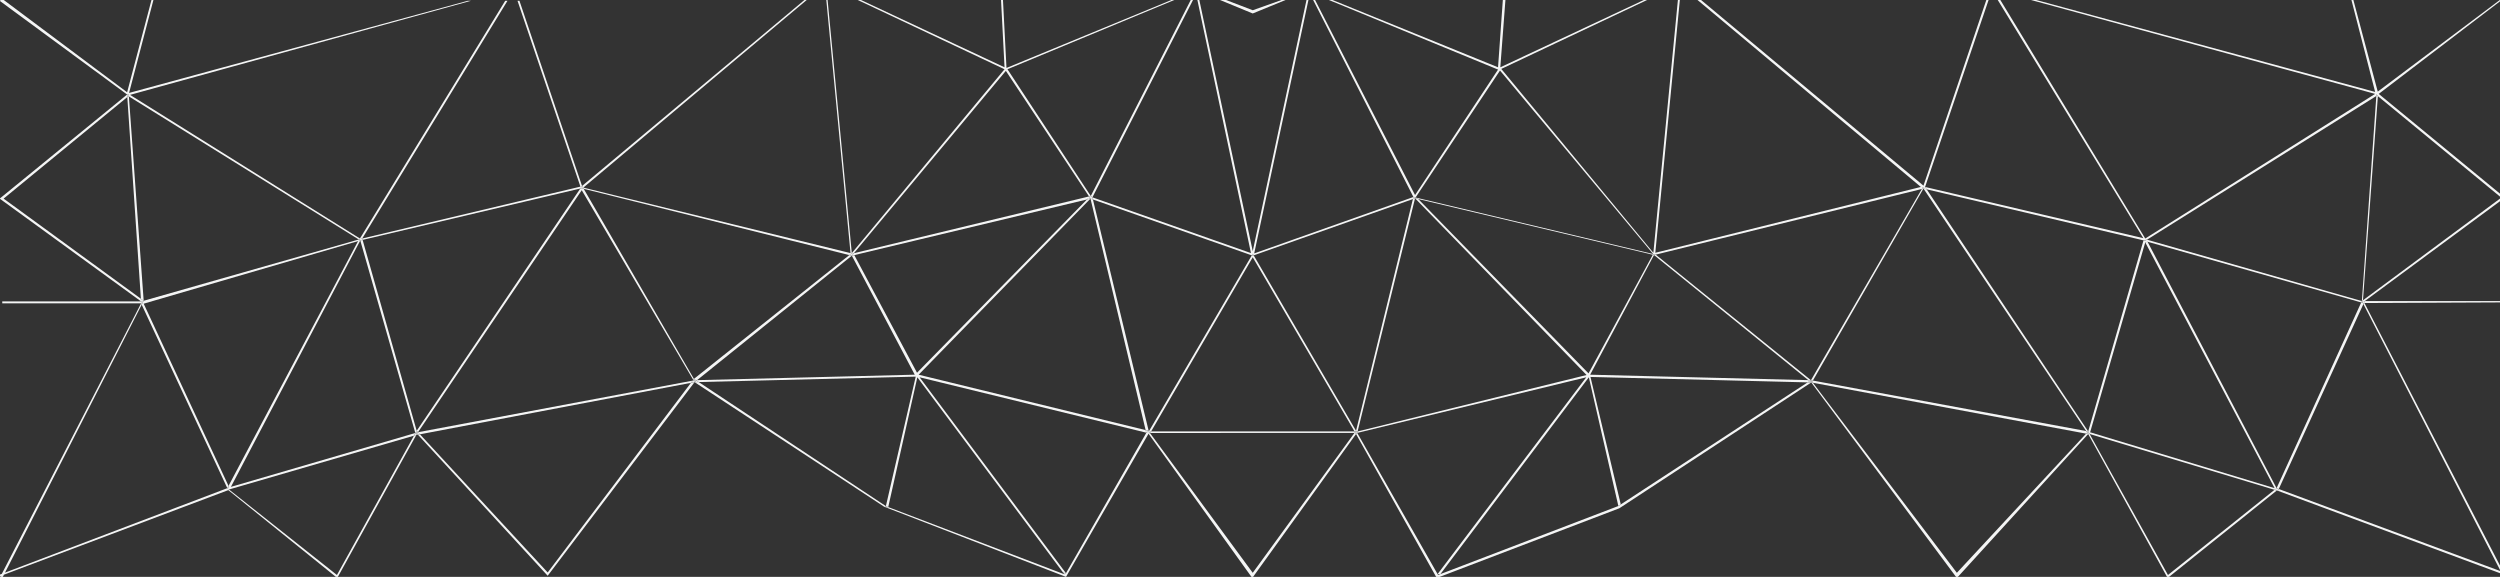 <?xml version="1.0" encoding="utf-8"?>
<!-- Generator: Adobe Illustrator 15.0.0, SVG Export Plug-In . SVG Version: 6.00 Build 0)  -->
<!DOCTYPE svg PUBLIC "-//W3C//DTD SVG 1.1 Tiny//EN" "http://www.w3.org/Graphics/SVG/1.1/DTD/svg11-tiny.dtd">
<svg version="1.1" baseProfile="tiny" id="Layer_2" xmlns="http://www.w3.org/2000/svg" xmlns:xlink="http://www.w3.org/1999/xlink"
	 x="0px" y="0px" width="2240.509px" height="517px" viewBox="-1081.275 -220.764 2240.509 517" xml:space="preserve">
<rect x="-1081.275" y="-220.764" width="2240.509" height="517" fill="#333333" stroke="none"/>
<g>
	<path fill="#F4F5F5" d="M-455.12,121.631l-3.681,0.092l-3.247,0.616L-590.44,292.29l-114.482-123.826l-1.828,0.348l116.31,126.424
		l131.639-173.513l169.868,111.616l163.022,62.896l73.937-128.309l92.98,129.309l93.002-129.023l72.349,129.023l163.609-62.48
		l172.026-112.747l130.479,175.228l117.69-129.023l71.2,129.023l97.86-78.408l-2.052-0.62l-95.511,76.332l-70.205-126.354
		l-1.293,0.027l-1.833-0.341l-115.857,124.72L543.447,122.279l-1.455-0.271l-3.269-0.082L369.093,232.725l-159.491,61.021
		l-0.002,0.003h-0.005l-2.065,0.79l-72.436-127.318l-1.086,0.991l-0.581-0.993h-0.807L41.436,292.591l-91.99-125.146l-0.003,0.005
		l-2.138-0.163h-0.096l-0.044-0.011l-1.127-0.086l-72.112,125.973l-0.634-0.237l-0.811,0.823l0.835,0.438l-158.55-60.496
		l-0.369,0.647l-2.329-1l0.581-0.522L-455.12,121.631 M-460.018,119.653l-0.538,0.712l0.862-0.161L-460.018,119.653
		 M-615.728-220.021h-1.743l56.373,166.516L-756.67-7.014l0.355,1.252l195.143-46.072l1.524-2.256L-615.728-220.021
		 M-943.516-221.764h-1.744l-22.087,83.69l-111.901-83.69l-2.302,1.744l114.203,83.983l-114.203,93.28l126.7,92.123h-124.398v1.743
		h124.398l-124.781,242.399l-5.978,2.271v1.457l5.036-1.898l-0.977,1.898h2.302l1.514-2.968l201.059-75.777l97.639,78.745
		l70.845-128.15l-2.065,0.601l-69.066,124.854l-98.225-77.794l-199.25,75.686l122.496-240.146l-0.549-1.176l2.336-2.328
		l-2.336,0.585l-0.162-2.407l-123.037-89.716l110.856-90.989l-0.154-2.291h1.451l0.123,1.697l206,128.209l3.103-0.884
		l130.188-213.006h-2.037L-758.7-7.014l-206.032-128.73l305.415-84.276h-2.908l-303.378,82.533L-943.516-221.764 M-339.667-221.764
		h-1.165l21.794,227.827l-239.445-58.695l201.38-169.131h-2.037L-559.648-54.09l1.472,2.538l238.08,59.385l2.223-1.771
		L-339.667-221.764 M-26.407-221.764h-2.615l-150.238,61.896l-3.195-61.896h-1.744l3.194,61.317l-130.767-61.317h-2.908
		l133.674,63.061L-317.873,6.062L-316,6.157l136.175-163.41l74.552,112.543l1.565-0.378l-74.68-113.617L-26.407-221.764
		 M-11.587-221.764h-2.036l-90.086,176.678l1.458,1.172L-11.587-221.764 M91.569-221.764h-1.744L41.442,4.319L-6.649-221.764h-1.744
		L39.849,6.062l-142.1-49.977l0.464,1.929L40.59,8.094l0.846-1.446l0.843,1.445L184.98-42.365l0.454-1.849L42.75,6.348
		L91.569-221.764 M701.241-221.764h-2.029L642.545-54.376L442.036-221.764h-3.2l201.38,168.546L402.222,5.776l22.079-227.541h-1.742
		L400.477,5.776L264.18-158.996l132.811-62.769h-2.914L263.31-160.447l4.659-61.317h-2.331l-4.357,61.317l-150.818-61.317h-3.2
		L261.28-158.41L186.887-45.958L96.8-221.764h-1.743l90.378,177.55l1.937,0.46l75.666-113.785L400.301,6.893l0,0l0.004,0.005
		l2.26,0.538l238.521-58.836l0.889-1.532l2.017-0.286L701.241-221.764 M1162.124-221.764h-1.743l-110.716,83.112l-22.095-83.112
		h-1.743l21.511,83.405l-307.453-83.405h-4.645l312.098,85.148L841.311-7.014l-130.479-214.75h-2.33L839.567-7.301L643.99-53.219
		l1.423,2.132L839.748-5.353l3.125-0.612l205.521-128.763l0.113-1.602l1.279,1.729v0.006l110.594,90.966L1036.436,48.32
		l-0.055,0.745h1.651l-1.226,2.679l123.004,239.39L960.981,217.48l-0.753,1.646l203.34,75.414L1037.746,50.81l125.822-0.572v-1.173
		h-125.536l125.536-92.693l-113.031-92.987L1162.124-221.764"/>
	<polyline fill="#F4F5F5" points="73.283,-221.764 70.08,-221.764 41.463,-211.589 14.873,-221.764 9.642,-221.764 41.436,-208.687 
		73.283,-221.764 	"/>
	<polyline fill="#F4F5F5" points="1049.093,-135.165 1048.395,-134.728 1035.431,49.065 1036.436,48.32 1049.787,-134.594 
		1049.093,-135.165 	"/>
	<path fill="#EDEEEE" d="M1036.436,48.32l-1.005,0.745h0.95L1036.436,48.32 M1048.508-136.33l-0.113,1.602l0.698-0.438l0.694,0.571
		v-0.006L1048.508-136.33"/>
	<path fill="#F4F5F5" d="M-759.773-6.131l-192.74,54.911l-1.788,3.504l76.753,164.461l1.069-2.021l-76.035-163.33l194.121-56.666
		L-759.773-6.131 M-103.981-42.758l49.421,207.44l1.783,0.436l0.224-0.392l0.4,0.544l0.322,0.079l-49.956-207.335L-103.981-42.758
		 M-105.274-44.709L-316,6.157l-1.859,2.234l2.2-0.531l0.002,0.004l208.543-49.873l1.389-1.416l1.744,0.667L-105.274-44.709
		 M-560.214-52.06l-0.958,0.227l-146.665,217.146L-756.315-5.762l-2.078,0.491l49.327,172.567l0.157-0.046l1.073-1.938l1.184,1.28
		l0.001-0.001L-559.92-50.317l99.902,169.969l0.638-0.845l1.734,1.149l1.074-0.026l138.712-111.54l-2.236-0.558L-459.38,118.808
		l-98.796-170.36L-560.214-52.06"/>
	<path fill="#EDEEEE" d="M-707.836,165.312l-1.073,1.938l2.258-0.659L-707.836,165.312 M-52.553,164.727l-0.224,0.392l0.624,0.152
		L-52.553,164.727 M-459.38,118.808l-0.638,0.845l0.324,0.551l1.193-0.225l0.856-0.021L-459.38,118.808 M-952.513,48.781
		l-2.336,2.328l0.549,1.176L-952.513,48.781 M-317.873,6.062l-2.223,1.771l2.236,0.558l1.862-2.235L-316,6.157L-317.873,6.062
		 M-756.67-7.014l-3.103,0.884l1.38,0.859l2.078-0.491L-756.67-7.014 M-103.709-45.087l-1.565,0.378l1.292,1.951l2.195,0.772
		l-0.464-1.929L-103.709-45.087 M-559.648-54.09l-1.524,2.256l0.958-0.227l2.038,0.508L-559.648-54.09"/>
	<path fill="#F4F5F5" d="M642.545-51.761L788.376,165.55l1.8,0.333L645.413-51.086L642.545-51.761 M642.545-51.761l-1.46,0.36
		l-99.38,171.38l1.729,0.319L642.545-51.761"/>
	<polyline fill="#EDEEEE" points="643.99,-53.219 641.974,-52.933 641.085,-51.401 642.545,-51.761 645.413,-51.086 643.99,-53.219 
			"/>
	<path fill="#F4F5F5" d="M186.899-43.044l-1.919,0.679l-50.973,207.677L42.279,8.093l-0.843,0.298L40.59,8.094l-92.035,157.35
		l1.8,0.439L41.436,9.836l91.211,156.047h0.945l0.416-0.571l0.325,0.571h1.09L186.899-43.044 M187.371-43.754l-0.472,0.71
		l1.833-0.38l1.037,1.062l210.18,49.904l0.35-0.646L187.371-43.754"/>
	<path fill="#EDEEEE" d="M134.008,165.312l-0.416,0.571h0.741L134.008,165.312 M41.436,6.648L40.59,8.094l0.846,0.298l0.843-0.298
		L41.436,6.648 M185.435-44.214L185.435-44.214l-0.454,1.849l1.919-0.679l0.472-0.71L185.435-44.214"/>
	<polyline fill="#F4F5F5" points="842.877,-5.965 842.873,-5.965 841.311,-4.985 839.748,-5.353 839.744,-5.352 790.176,165.883 
		791.455,168.185 791.456,168.185 791.906,166.632 841.311,-3.528 843.354,-4.113 1034.871,50.291 1035.431,49.065 842.877,-5.965 	
		"/>
	<path fill="#EDEEEE" d="M790.176,165.883L790.176,165.883l-0.014,2.329l1.293-0.027L790.176,165.883 M842.873-5.965l-3.125,0.612
		l1.563,0.368L842.873-5.965"/>
	<polyline fill="#F4F5F5" points="402.564,7.435 401.063,7.806 539.341,119.92 541.705,119.979 402.575,7.438 402.564,7.435 	"/>
	<polyline fill="#EDEEEE" points="400.305,6.898 401.063,7.806 402.564,7.435 400.305,6.898 	"/>
	<polyline fill="#F4F5F5" points="-54.011,166.99 -53.963,167.191 -53.869,167.025 -54.011,166.99 	"/>
	<polyline fill="#EDEEEE" points="-53.869,167.025 -53.963,167.191 -53.963,167.191 -52.836,167.277 -53.869,167.025 	"/>
	<polyline fill="#EDEEEE" points="135.098,167.218 133.427,167.219 134.008,168.212 135.094,167.221 135.093,167.218 	"/>
	<polyline fill="#F4F5F5" points="-50.462,167.286 -50.671,167.286 -50.555,167.446 -50.462,167.286 	"/>
	<polyline fill="#EDEEEE" points="-50.671,167.286 -52.696,167.287 -50.558,167.45 -50.555,167.446 -50.671,167.286 	"/>
	<path fill="#F4F5F5" d="M959.287,218.776l-0.064,0.052l1.004,0.303l0.002-0.005L959.287,218.776 M843.354-4.113l-2.043,0.585
		l115.947,220.273l-165.352-50.113l-0.45,1.553l165.715,50.022l1.829-1.462l1.981,0.734l75.825-165.736l-0.544-1.06v0.003
		l-1.392-0.396L959,216.745L843.354-4.113"/>
	<path fill="#EDEEEE" d="M959,216.745l-1.829,1.462l2.052,0.62l0.064-0.052l0.941,0.35l0.753-1.646L959,216.745 M1038.032,49.065
		h-1.651l-0.118,1.622l0.544,1.057L1038.032,49.065"/>
	<path fill="#EDEEEE" d="M1035.431,49.065L1035.431,49.065l-0.56,1.227l1.392,0.396L1035.431,49.065 M843.354-4.113l-2.043,0.585
		L843.354-4.113"/>
	<polyline fill="#E7E9E9" points="1036.381,49.065 1035.431,49.065 1036.263,50.684 1036.381,49.065 	"/>
	<polyline fill="#EDEEEE" points="791.906,166.632 791.456,168.185 791.907,166.632 791.906,166.632 	"/>
	<path fill="#F4F5F5" d="M543.435,120.298l-0.64,1.111l-0.008-0.002l0.66,0.871l244.882,45.593l0.932-1.003l-0.885-1.318
		L543.435,120.298 M186.899-43.044l153.726,158.364l-205.202,50.563l-0.325,1.335l205.241-49.854L207.08,293.749h2.515l0.007-0.003
		l133.053-176.383l26.438,115.361l2.167-1.417l-27.147-114.243l194.611,4.861l1.712-1.118l-1.095-0.888l-195.515-4.885
		L401.063,7.806l-1.113-0.264l-57.58,106.334L189.77-42.362L186.899-43.044"/>
	<path fill="#EDEEEE" d="M209.602,293.746l-0.007,0.003h0.005 M789.261,166.868l-0.932,1.003l1.833,0.341L789.261,166.868
		 M540.436,120.808l-1.712,1.118l3.269,0.082l1.455,0.271l-0.66-0.871l-2.349-0.598"/>
	<polyline fill="#F4F5F5" points="-103.981,-42.758 -107.114,-42.009 -259.45,113.291 -315.657,7.865 -317.859,8.391 
		-261.48,115.035 -456.572,119.931 -457.075,120.335 -455.12,121.631 -260.608,116.778 -287.352,232.817 -287.061,233.01 
		-285.235,233.692 -259.157,117.364 -128.685,292.188 -126.709,292.926 -125.876,293.066 -257.121,117.364 -54.011,166.99 
		-54.561,164.683 -257.993,115.035 -103.981,-42.758 	"/>
	<path fill="#EDEEEE" d="M-128.685,292.188l1.165,1.562l0.811-0.823L-128.685,292.188 M-287.352,232.817l-0.581,0.522l2.329,1
		l0.369-0.647l-1.826-0.682L-287.352,232.817 M-457.075,120.335l-1.726,1.388l3.681-0.092L-457.075,120.335"/>
	<path fill="#F4F5F5" d="M-707.551,167.927l-0.641,1.158h0.001l1.44-0.273L-707.551,167.927 M-460.556,120.365l-246.095,46.227
		l0.001,0.004l1.728,1.869l242.874-46.125L-460.556,120.365 M-758.393-5.271L-758.393-5.271l-1.955,0.573l-116.13,219.423
		l0.396,0.85l-1.465,1.171l1.499,1.187l165.792-48.246l1.236-2.234l-0.002-0.001l-0.044-0.154l-165.273,48.278L-758.393-5.271"/>
	<path fill="#EDEEEE" d="M-706.65,166.595l-0.901,1.332l-1.469-0.476l-1.236,2.234l2.066-0.601l0.64-1.158l0.801,0.885l1.828-0.348
		L-706.65,166.595 M-459.694,120.203l-0.862,0.161l-1.492,1.975l3.247-0.616L-459.694,120.203"/>
	<polyline fill="#F4F5F5" points="400.301,6.893 400.299,6.896 400.305,6.898 400.301,6.893 	"/>
	<polyline fill="#EDEEEE" points="400.301,6.893 400.301,6.893 400.305,6.898 400.305,6.898 400.301,6.893 	"/>
	<path fill="#F4F5F5" d="M132.646,165.883H-49.646l-0.816,1.403l183.082-0.067l0.447-0.615L132.646,165.883 M-51.831,165.35
		l0.129,0.533l0.257-0.439L-51.831,165.35"/>
	<path fill="#EDEEEE" d="M-52.836,167.277l0.044,0.011h0.096L-52.836,167.277 M133.067,166.604l-0.447,0.615h0.807L133.067,166.604"
		/>
	<polyline fill="#EDEEEE" points="188.732,-43.424 186.899,-43.044 189.77,-42.362 188.732,-43.424 	"/>
	<polyline fill="#EDEEEE" points="-105.725,-43.424 -107.114,-42.009 -103.981,-42.758 -105.725,-43.424 	"/>
	<polyline fill="#EDEEEE" points="400.299,6.896 399.949,7.542 401.063,7.806 400.305,6.898 400.299,6.896 	"/>
	<polyline fill="#E7E9E9" points="400.305,6.898 401.063,7.806 400.305,6.898 400.305,6.898 	"/>
	<polyline fill="#EDEEEE" points="-315.659,7.861 -317.859,8.391 -315.657,7.865 -315.659,7.861 	"/>
	<polyline fill="#EDEEEE" points="539.341,119.92 540.438,120.81 541.705,119.979 542.787,121.407 542.795,121.409 543.435,120.298 
		541.705,119.979 539.341,119.92 	"/>
	<polyline fill="#E7E9E9" points="541.705,119.979 540.436,120.808 540.438,120.81 542.787,121.407 541.705,119.979 	"/>
	<polyline fill="#EDEEEE" points="-456.572,119.931 -457.646,119.957 -457.075,120.335 -456.572,119.931 	"/>
	<polyline fill="#E7E9E9" points="-457.646,119.957 -458.501,119.979 -459.694,120.203 -458.801,121.723 -457.075,120.335 
		-457.646,119.957 	"/>
	<path fill="#EDEEEE" d="M-52.153,165.271l1.482,2.016h0.209l0.819-1.403h-0.003l-1.8-0.439l-0.257,0.439l-0.129-0.533
		L-52.153,165.271 M-54.561,164.683l0.549,2.307l0.143,0.035l1.091-1.906L-54.561,164.683"/>
	<polyline fill="#E7E9E9" points="-52.777,165.118 -53.869,167.025 -52.836,167.277 -52.696,167.287 -50.671,167.286 
		-52.153,165.271 -52.777,165.118 	"/>
	<polyline fill="#EDEEEE" points="788.376,165.55 789.261,166.868 790.176,165.883 788.376,165.55 	"/>
	<polyline fill="#E7E9E9" points="790.176,165.883 789.261,166.868 790.162,168.212 790.176,165.883 	"/>
	<path fill="#EDEEEE" d="M133.592,165.883h-0.945l0.421,0.721L133.592,165.883 M135.423,165.883L135.423,165.883h-1.09l0.76,1.335
		h0.005l0.329-1.336"/>
	<polyline fill="#E7E9E9" points="134.333,165.883 133.592,165.883 133.067,166.604 133.427,167.219 135.098,167.218 
		134.333,165.883 	"/>
	<path fill="#EDEEEE" d="M-708.909,167.25l-0.157,0.046l0.044,0.154l0.002,0.001L-708.909,167.25 M-706.651,166.591
		L-706.651,166.591l0.001,0.004l0.003-0.005"/>
	<polyline fill="#E7E9E9" points="-706.651,166.591 -708.909,167.25 -709.02,167.451 -707.551,167.927 -706.65,166.595 
		-706.653,166.592 	"/>
	<polyline fill="#EDEEEE" points="-876.478,214.725 -877.547,216.745 -876.083,215.574 -876.478,214.725 	"/>
	<polyline fill="#F4F5F5" points="-966.168,-134.587 -967.192,-133.746 -955.012,46.958 -952.513,48.781 -965.772,-134.34 
		-966.168,-134.587 	"/>
	<path fill="#EDEEEE" d="M-955.012,46.958l0.162,2.407l2.336-0.585L-955.012,46.958 M-965.896-136.037h-1.451l0.154,2.291
		l1.024-0.84l0.396,0.247L-965.896-136.037"/>
</g>
</svg>
